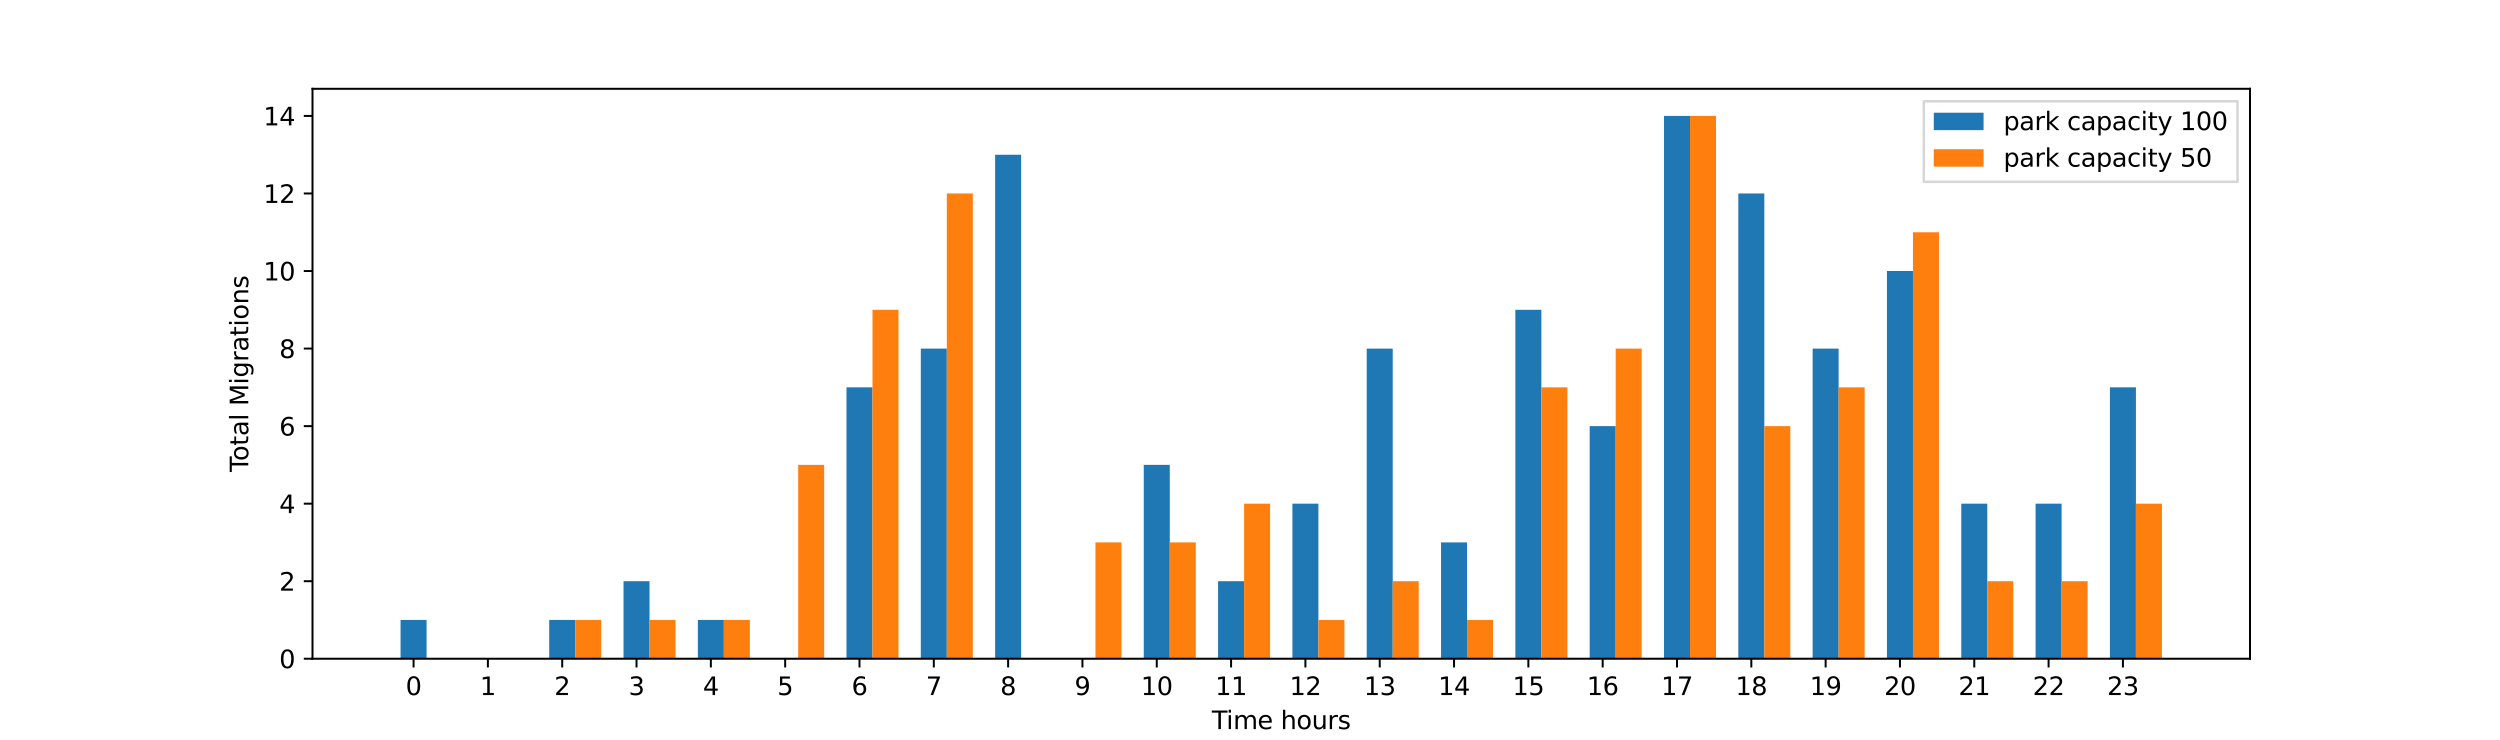 <?xml version="1.0" encoding="utf-8" standalone="no"?>
<!DOCTYPE svg PUBLIC "-//W3C//DTD SVG 1.1//EN"
  "http://www.w3.org/Graphics/SVG/1.1/DTD/svg11.dtd">
<svg xmlns:xlink="http://www.w3.org/1999/xlink" width="1004.4pt" height="297.36pt" viewBox="0 0 1004.4 297.36" xmlns="http://www.w3.org/2000/svg" version="1.1">
 <defs>
  <style type="text/css">*{stroke-linejoin: round; stroke-linecap: butt}</style>
 </defs>
 <g id="figure_1">
  <g id="patch_1">
   <path d="M 0 297.36 
L 1004.4 297.36 
L 1004.4 0 
L 0 0 
z
" style="fill: #ffffff"/>
  </g>
  <g id="axes_1">
   <g id="patch_2">
    <path d="M 125.55 264.65 
L 903.96 264.65 
L 903.96 35.683 
L 125.55 35.683 
z
" style="fill: #ffffff"/>
   </g>
   <g id="patch_3">
    <path d="M 160.932 264.65 
L 171.383 264.65 
L 171.383 249.074 
L 160.932 249.074 
z
" clip-path="url(#p7853bad842)" style="fill: #1f77b4"/>
   </g>
   <g id="patch_4">
    <path d="M 190.791 264.65 
L 201.241 264.65 
L 201.241 264.65 
L 190.791 264.65 
z
" clip-path="url(#p7853bad842)" style="fill: #1f77b4"/>
   </g>
   <g id="patch_5">
    <path d="M 220.649 264.65 
L 231.1 264.65 
L 231.1 249.074 
L 220.649 249.074 
z
" clip-path="url(#p7853bad842)" style="fill: #1f77b4"/>
   </g>
   <g id="patch_6">
    <path d="M 250.508 264.65 
L 260.958 264.65 
L 260.958 233.498 
L 250.508 233.498 
z
" clip-path="url(#p7853bad842)" style="fill: #1f77b4"/>
   </g>
   <g id="patch_7">
    <path d="M 280.366 264.65 
L 290.817 264.65 
L 290.817 249.074 
L 280.366 249.074 
z
" clip-path="url(#p7853bad842)" style="fill: #1f77b4"/>
   </g>
   <g id="patch_8">
    <path d="M 310.225 264.65 
L 320.675 264.65 
L 320.675 264.65 
L 310.225 264.65 
z
" clip-path="url(#p7853bad842)" style="fill: #1f77b4"/>
   </g>
   <g id="patch_9">
    <path d="M 340.083 264.65 
L 350.533 264.65 
L 350.533 155.618 
L 340.083 155.618 
z
" clip-path="url(#p7853bad842)" style="fill: #1f77b4"/>
   </g>
   <g id="patch_10">
    <path d="M 369.941 264.65 
L 380.392 264.65 
L 380.392 140.042 
L 369.941 140.042 
z
" clip-path="url(#p7853bad842)" style="fill: #1f77b4"/>
   </g>
   <g id="patch_11">
    <path d="M 399.8 264.65 
L 410.25 264.65 
L 410.25 62.162 
L 399.8 62.162 
z
" clip-path="url(#p7853bad842)" style="fill: #1f77b4"/>
   </g>
   <g id="patch_12">
    <path d="M 429.658 264.65 
L 440.109 264.65 
L 440.109 264.65 
L 429.658 264.65 
z
" clip-path="url(#p7853bad842)" style="fill: #1f77b4"/>
   </g>
   <g id="patch_13">
    <path d="M 459.517 264.65 
L 469.967 264.65 
L 469.967 186.77 
L 459.517 186.77 
z
" clip-path="url(#p7853bad842)" style="fill: #1f77b4"/>
   </g>
   <g id="patch_14">
    <path d="M 489.375 264.65 
L 499.826 264.65 
L 499.826 233.498 
L 489.375 233.498 
z
" clip-path="url(#p7853bad842)" style="fill: #1f77b4"/>
   </g>
   <g id="patch_15">
    <path d="M 519.234 264.65 
L 529.684 264.65 
L 529.684 202.346 
L 519.234 202.346 
z
" clip-path="url(#p7853bad842)" style="fill: #1f77b4"/>
   </g>
   <g id="patch_16">
    <path d="M 549.092 264.65 
L 559.543 264.65 
L 559.543 140.042 
L 549.092 140.042 
z
" clip-path="url(#p7853bad842)" style="fill: #1f77b4"/>
   </g>
   <g id="patch_17">
    <path d="M 578.951 264.65 
L 589.401 264.65 
L 589.401 217.922 
L 578.951 217.922 
z
" clip-path="url(#p7853bad842)" style="fill: #1f77b4"/>
   </g>
   <g id="patch_18">
    <path d="M 608.809 264.65 
L 619.26 264.65 
L 619.26 124.466 
L 608.809 124.466 
z
" clip-path="url(#p7853bad842)" style="fill: #1f77b4"/>
   </g>
   <g id="patch_19">
    <path d="M 638.668 264.65 
L 649.118 264.65 
L 649.118 171.194 
L 638.668 171.194 
z
" clip-path="url(#p7853bad842)" style="fill: #1f77b4"/>
   </g>
   <g id="patch_20">
    <path d="M 668.526 264.65 
L 678.977 264.65 
L 678.977 46.586 
L 668.526 46.586 
z
" clip-path="url(#p7853bad842)" style="fill: #1f77b4"/>
   </g>
   <g id="patch_21">
    <path d="M 698.385 264.65 
L 708.835 264.65 
L 708.835 77.738 
L 698.385 77.738 
z
" clip-path="url(#p7853bad842)" style="fill: #1f77b4"/>
   </g>
   <g id="patch_22">
    <path d="M 728.243 264.65 
L 738.693 264.65 
L 738.693 140.042 
L 728.243 140.042 
z
" clip-path="url(#p7853bad842)" style="fill: #1f77b4"/>
   </g>
   <g id="patch_23">
    <path d="M 758.101 264.65 
L 768.552 264.65 
L 768.552 108.89 
L 758.101 108.89 
z
" clip-path="url(#p7853bad842)" style="fill: #1f77b4"/>
   </g>
   <g id="patch_24">
    <path d="M 787.96 264.65 
L 798.41 264.65 
L 798.41 202.346 
L 787.96 202.346 
z
" clip-path="url(#p7853bad842)" style="fill: #1f77b4"/>
   </g>
   <g id="patch_25">
    <path d="M 817.818 264.65 
L 828.269 264.65 
L 828.269 202.346 
L 817.818 202.346 
z
" clip-path="url(#p7853bad842)" style="fill: #1f77b4"/>
   </g>
   <g id="patch_26">
    <path d="M 847.677 264.65 
L 858.127 264.65 
L 858.127 155.618 
L 847.677 155.618 
z
" clip-path="url(#p7853bad842)" style="fill: #1f77b4"/>
   </g>
   <g id="patch_27">
    <path d="M 171.383 264.65 
L 181.833 264.65 
L 181.833 264.65 
L 171.383 264.65 
z
" clip-path="url(#p7853bad842)" style="fill: #ff7f0e"/>
   </g>
   <g id="patch_28">
    <path d="M 201.241 264.65 
L 211.692 264.65 
L 211.692 264.65 
L 201.241 264.65 
z
" clip-path="url(#p7853bad842)" style="fill: #ff7f0e"/>
   </g>
   <g id="patch_29">
    <path d="M 231.1 264.65 
L 241.55 264.65 
L 241.55 249.074 
L 231.1 249.074 
z
" clip-path="url(#p7853bad842)" style="fill: #ff7f0e"/>
   </g>
   <g id="patch_30">
    <path d="M 260.958 264.65 
L 271.409 264.65 
L 271.409 249.074 
L 260.958 249.074 
z
" clip-path="url(#p7853bad842)" style="fill: #ff7f0e"/>
   </g>
   <g id="patch_31">
    <path d="M 290.817 264.65 
L 301.267 264.65 
L 301.267 249.074 
L 290.817 249.074 
z
" clip-path="url(#p7853bad842)" style="fill: #ff7f0e"/>
   </g>
   <g id="patch_32">
    <path d="M 320.675 264.65 
L 331.125 264.65 
L 331.125 186.77 
L 320.675 186.77 
z
" clip-path="url(#p7853bad842)" style="fill: #ff7f0e"/>
   </g>
   <g id="patch_33">
    <path d="M 350.533 264.65 
L 360.984 264.65 
L 360.984 124.466 
L 350.533 124.466 
z
" clip-path="url(#p7853bad842)" style="fill: #ff7f0e"/>
   </g>
   <g id="patch_34">
    <path d="M 380.392 264.65 
L 390.842 264.65 
L 390.842 77.738 
L 380.392 77.738 
z
" clip-path="url(#p7853bad842)" style="fill: #ff7f0e"/>
   </g>
   <g id="patch_35">
    <path d="M 410.25 264.65 
L 420.701 264.65 
L 420.701 264.65 
L 410.25 264.65 
z
" clip-path="url(#p7853bad842)" style="fill: #ff7f0e"/>
   </g>
   <g id="patch_36">
    <path d="M 440.109 264.65 
L 450.559 264.65 
L 450.559 217.922 
L 440.109 217.922 
z
" clip-path="url(#p7853bad842)" style="fill: #ff7f0e"/>
   </g>
   <g id="patch_37">
    <path d="M 469.967 264.65 
L 480.418 264.65 
L 480.418 217.922 
L 469.967 217.922 
z
" clip-path="url(#p7853bad842)" style="fill: #ff7f0e"/>
   </g>
   <g id="patch_38">
    <path d="M 499.826 264.65 
L 510.276 264.65 
L 510.276 202.346 
L 499.826 202.346 
z
" clip-path="url(#p7853bad842)" style="fill: #ff7f0e"/>
   </g>
   <g id="patch_39">
    <path d="M 529.684 264.65 
L 540.135 264.65 
L 540.135 249.074 
L 529.684 249.074 
z
" clip-path="url(#p7853bad842)" style="fill: #ff7f0e"/>
   </g>
   <g id="patch_40">
    <path d="M 559.543 264.65 
L 569.993 264.65 
L 569.993 233.498 
L 559.543 233.498 
z
" clip-path="url(#p7853bad842)" style="fill: #ff7f0e"/>
   </g>
   <g id="patch_41">
    <path d="M 589.401 264.65 
L 599.852 264.65 
L 599.852 249.074 
L 589.401 249.074 
z
" clip-path="url(#p7853bad842)" style="fill: #ff7f0e"/>
   </g>
   <g id="patch_42">
    <path d="M 619.26 264.65 
L 629.71 264.65 
L 629.71 155.618 
L 619.26 155.618 
z
" clip-path="url(#p7853bad842)" style="fill: #ff7f0e"/>
   </g>
   <g id="patch_43">
    <path d="M 649.118 264.65 
L 659.569 264.65 
L 659.569 140.042 
L 649.118 140.042 
z
" clip-path="url(#p7853bad842)" style="fill: #ff7f0e"/>
   </g>
   <g id="patch_44">
    <path d="M 678.977 264.65 
L 689.427 264.65 
L 689.427 46.586 
L 678.977 46.586 
z
" clip-path="url(#p7853bad842)" style="fill: #ff7f0e"/>
   </g>
   <g id="patch_45">
    <path d="M 708.835 264.65 
L 719.285 264.65 
L 719.285 171.194 
L 708.835 171.194 
z
" clip-path="url(#p7853bad842)" style="fill: #ff7f0e"/>
   </g>
   <g id="patch_46">
    <path d="M 738.693 264.65 
L 749.144 264.65 
L 749.144 155.618 
L 738.693 155.618 
z
" clip-path="url(#p7853bad842)" style="fill: #ff7f0e"/>
   </g>
   <g id="patch_47">
    <path d="M 768.552 264.65 
L 779.002 264.65 
L 779.002 93.314 
L 768.552 93.314 
z
" clip-path="url(#p7853bad842)" style="fill: #ff7f0e"/>
   </g>
   <g id="patch_48">
    <path d="M 798.41 264.65 
L 808.861 264.65 
L 808.861 233.498 
L 798.41 233.498 
z
" clip-path="url(#p7853bad842)" style="fill: #ff7f0e"/>
   </g>
   <g id="patch_49">
    <path d="M 828.269 264.65 
L 838.719 264.65 
L 838.719 233.498 
L 828.269 233.498 
z
" clip-path="url(#p7853bad842)" style="fill: #ff7f0e"/>
   </g>
   <g id="patch_50">
    <path d="M 858.127 264.65 
L 868.578 264.65 
L 868.578 202.346 
L 858.127 202.346 
z
" clip-path="url(#p7853bad842)" style="fill: #ff7f0e"/>
   </g>
   <g id="matplotlib.axis_1">
    <g id="xtick_1">
     <g id="line2d_1">
      <defs>
       <path id="meccc94c2e8" d="M 0 0 
L 0 3.5 
" style="stroke: #000000; stroke-width: 0.8"/>
      </defs>
      <g>
       <use xlink:href="#meccc94c2e8" x="166.158" y="264.65" style="stroke: #000000; stroke-width: 0.8"/>
      </g>
     </g>
     <g id="text_1">
      <!-- 0 -->
      <g transform="translate(162.976 279.249)scale(0.1 -0.1)">
       <defs>
        <path id="DejaVuSans-30" d="M 2034 4250 
Q 1547 4250 1301 3770 
Q 1056 3291 1056 2328 
Q 1056 1369 1301 889 
Q 1547 409 2034 409 
Q 2525 409 2770 889 
Q 3016 1369 3016 2328 
Q 3016 3291 2770 3770 
Q 2525 4250 2034 4250 
z
M 2034 4750 
Q 2819 4750 3233 4129 
Q 3647 3509 3647 2328 
Q 3647 1150 3233 529 
Q 2819 -91 2034 -91 
Q 1250 -91 836 529 
Q 422 1150 422 2328 
Q 422 3509 836 4129 
Q 1250 4750 2034 4750 
z
" transform="scale(0.016)"/>
       </defs>
       <use xlink:href="#DejaVuSans-30"/>
      </g>
     </g>
    </g>
    <g id="xtick_2">
     <g id="line2d_2">
      <g>
       <use xlink:href="#meccc94c2e8" x="196.016" y="264.65" style="stroke: #000000; stroke-width: 0.8"/>
      </g>
     </g>
     <g id="text_2">
      <!-- 1 -->
      <g transform="translate(192.835 279.249)scale(0.1 -0.1)">
       <defs>
        <path id="DejaVuSans-31" d="M 794 531 
L 1825 531 
L 1825 4091 
L 703 3866 
L 703 4441 
L 1819 4666 
L 2450 4666 
L 2450 531 
L 3481 531 
L 3481 0 
L 794 0 
L 794 531 
z
" transform="scale(0.016)"/>
       </defs>
       <use xlink:href="#DejaVuSans-31"/>
      </g>
     </g>
    </g>
    <g id="xtick_3">
     <g id="line2d_3">
      <g>
       <use xlink:href="#meccc94c2e8" x="225.874" y="264.65" style="stroke: #000000; stroke-width: 0.8"/>
      </g>
     </g>
     <g id="text_3">
      <!-- 2 -->
      <g transform="translate(222.693 279.249)scale(0.1 -0.1)">
       <defs>
        <path id="DejaVuSans-32" d="M 1228 531 
L 3431 531 
L 3431 0 
L 469 0 
L 469 531 
Q 828 903 1448 1529 
Q 2069 2156 2228 2338 
Q 2531 2678 2651 2914 
Q 2772 3150 2772 3378 
Q 2772 3750 2511 3984 
Q 2250 4219 1831 4219 
Q 1534 4219 1204 4116 
Q 875 4013 500 3803 
L 500 4441 
Q 881 4594 1212 4672 
Q 1544 4750 1819 4750 
Q 2544 4750 2975 4387 
Q 3406 4025 3406 3419 
Q 3406 3131 3298 2873 
Q 3191 2616 2906 2266 
Q 2828 2175 2409 1742 
Q 1991 1309 1228 531 
z
" transform="scale(0.016)"/>
       </defs>
       <use xlink:href="#DejaVuSans-32"/>
      </g>
     </g>
    </g>
    <g id="xtick_4">
     <g id="line2d_4">
      <g>
       <use xlink:href="#meccc94c2e8" x="255.733" y="264.65" style="stroke: #000000; stroke-width: 0.8"/>
      </g>
     </g>
     <g id="text_4">
      <!-- 3 -->
      <g transform="translate(252.552 279.249)scale(0.1 -0.1)">
       <defs>
        <path id="DejaVuSans-33" d="M 2597 2516 
Q 3050 2419 3304 2112 
Q 3559 1806 3559 1356 
Q 3559 666 3084 287 
Q 2609 -91 1734 -91 
Q 1441 -91 1130 -33 
Q 819 25 488 141 
L 488 750 
Q 750 597 1062 519 
Q 1375 441 1716 441 
Q 2309 441 2620 675 
Q 2931 909 2931 1356 
Q 2931 1769 2642 2001 
Q 2353 2234 1838 2234 
L 1294 2234 
L 1294 2753 
L 1863 2753 
Q 2328 2753 2575 2939 
Q 2822 3125 2822 3475 
Q 2822 3834 2567 4026 
Q 2313 4219 1838 4219 
Q 1578 4219 1281 4162 
Q 984 4106 628 3988 
L 628 4550 
Q 988 4650 1302 4700 
Q 1616 4750 1894 4750 
Q 2613 4750 3031 4423 
Q 3450 4097 3450 3541 
Q 3450 3153 3228 2886 
Q 3006 2619 2597 2516 
z
" transform="scale(0.016)"/>
       </defs>
       <use xlink:href="#DejaVuSans-33"/>
      </g>
     </g>
    </g>
    <g id="xtick_5">
     <g id="line2d_5">
      <g>
       <use xlink:href="#meccc94c2e8" x="285.591" y="264.65" style="stroke: #000000; stroke-width: 0.8"/>
      </g>
     </g>
     <g id="text_5">
      <!-- 4 -->
      <g transform="translate(282.41 279.249)scale(0.1 -0.1)">
       <defs>
        <path id="DejaVuSans-34" d="M 2419 4116 
L 825 1625 
L 2419 1625 
L 2419 4116 
z
M 2253 4666 
L 3047 4666 
L 3047 1625 
L 3713 1625 
L 3713 1100 
L 3047 1100 
L 3047 0 
L 2419 0 
L 2419 1100 
L 313 1100 
L 313 1709 
L 2253 4666 
z
" transform="scale(0.016)"/>
       </defs>
       <use xlink:href="#DejaVuSans-34"/>
      </g>
     </g>
    </g>
    <g id="xtick_6">
     <g id="line2d_6">
      <g>
       <use xlink:href="#meccc94c2e8" x="315.45" y="264.65" style="stroke: #000000; stroke-width: 0.8"/>
      </g>
     </g>
     <g id="text_6">
      <!-- 5 -->
      <g transform="translate(312.269 279.249)scale(0.1 -0.1)">
       <defs>
        <path id="DejaVuSans-35" d="M 691 4666 
L 3169 4666 
L 3169 4134 
L 1269 4134 
L 1269 2991 
Q 1406 3038 1543 3061 
Q 1681 3084 1819 3084 
Q 2600 3084 3056 2656 
Q 3513 2228 3513 1497 
Q 3513 744 3044 326 
Q 2575 -91 1722 -91 
Q 1428 -91 1123 -41 
Q 819 9 494 109 
L 494 744 
Q 775 591 1075 516 
Q 1375 441 1709 441 
Q 2250 441 2565 725 
Q 2881 1009 2881 1497 
Q 2881 1984 2565 2268 
Q 2250 2553 1709 2553 
Q 1456 2553 1204 2497 
Q 953 2441 691 2322 
L 691 4666 
z
" transform="scale(0.016)"/>
       </defs>
       <use xlink:href="#DejaVuSans-35"/>
      </g>
     </g>
    </g>
    <g id="xtick_7">
     <g id="line2d_7">
      <g>
       <use xlink:href="#meccc94c2e8" x="345.308" y="264.65" style="stroke: #000000; stroke-width: 0.8"/>
      </g>
     </g>
     <g id="text_7">
      <!-- 6 -->
      <g transform="translate(342.127 279.249)scale(0.1 -0.1)">
       <defs>
        <path id="DejaVuSans-36" d="M 2113 2584 
Q 1688 2584 1439 2293 
Q 1191 2003 1191 1497 
Q 1191 994 1439 701 
Q 1688 409 2113 409 
Q 2538 409 2786 701 
Q 3034 994 3034 1497 
Q 3034 2003 2786 2293 
Q 2538 2584 2113 2584 
z
M 3366 4563 
L 3366 3988 
Q 3128 4100 2886 4159 
Q 2644 4219 2406 4219 
Q 1781 4219 1451 3797 
Q 1122 3375 1075 2522 
Q 1259 2794 1537 2939 
Q 1816 3084 2150 3084 
Q 2853 3084 3261 2657 
Q 3669 2231 3669 1497 
Q 3669 778 3244 343 
Q 2819 -91 2113 -91 
Q 1303 -91 875 529 
Q 447 1150 447 2328 
Q 447 3434 972 4092 
Q 1497 4750 2381 4750 
Q 2619 4750 2861 4703 
Q 3103 4656 3366 4563 
z
" transform="scale(0.016)"/>
       </defs>
       <use xlink:href="#DejaVuSans-36"/>
      </g>
     </g>
    </g>
    <g id="xtick_8">
     <g id="line2d_8">
      <g>
       <use xlink:href="#meccc94c2e8" x="375.167" y="264.65" style="stroke: #000000; stroke-width: 0.8"/>
      </g>
     </g>
     <g id="text_8">
      <!-- 7 -->
      <g transform="translate(371.985 279.249)scale(0.1 -0.1)">
       <defs>
        <path id="DejaVuSans-37" d="M 525 4666 
L 3525 4666 
L 3525 4397 
L 1831 0 
L 1172 0 
L 2766 4134 
L 525 4134 
L 525 4666 
z
" transform="scale(0.016)"/>
       </defs>
       <use xlink:href="#DejaVuSans-37"/>
      </g>
     </g>
    </g>
    <g id="xtick_9">
     <g id="line2d_9">
      <g>
       <use xlink:href="#meccc94c2e8" x="405.025" y="264.65" style="stroke: #000000; stroke-width: 0.8"/>
      </g>
     </g>
     <g id="text_9">
      <!-- 8 -->
      <g transform="translate(401.844 279.249)scale(0.1 -0.1)">
       <defs>
        <path id="DejaVuSans-38" d="M 2034 2216 
Q 1584 2216 1326 1975 
Q 1069 1734 1069 1313 
Q 1069 891 1326 650 
Q 1584 409 2034 409 
Q 2484 409 2743 651 
Q 3003 894 3003 1313 
Q 3003 1734 2745 1975 
Q 2488 2216 2034 2216 
z
M 1403 2484 
Q 997 2584 770 2862 
Q 544 3141 544 3541 
Q 544 4100 942 4425 
Q 1341 4750 2034 4750 
Q 2731 4750 3128 4425 
Q 3525 4100 3525 3541 
Q 3525 3141 3298 2862 
Q 3072 2584 2669 2484 
Q 3125 2378 3379 2068 
Q 3634 1759 3634 1313 
Q 3634 634 3220 271 
Q 2806 -91 2034 -91 
Q 1263 -91 848 271 
Q 434 634 434 1313 
Q 434 1759 690 2068 
Q 947 2378 1403 2484 
z
M 1172 3481 
Q 1172 3119 1398 2916 
Q 1625 2713 2034 2713 
Q 2441 2713 2670 2916 
Q 2900 3119 2900 3481 
Q 2900 3844 2670 4047 
Q 2441 4250 2034 4250 
Q 1625 4250 1398 4047 
Q 1172 3844 1172 3481 
z
" transform="scale(0.016)"/>
       </defs>
       <use xlink:href="#DejaVuSans-38"/>
      </g>
     </g>
    </g>
    <g id="xtick_10">
     <g id="line2d_10">
      <g>
       <use xlink:href="#meccc94c2e8" x="434.884" y="264.65" style="stroke: #000000; stroke-width: 0.8"/>
      </g>
     </g>
     <g id="text_10">
      <!-- 9 -->
      <g transform="translate(431.702 279.249)scale(0.1 -0.1)">
       <defs>
        <path id="DejaVuSans-39" d="M 703 97 
L 703 672 
Q 941 559 1184 500 
Q 1428 441 1663 441 
Q 2288 441 2617 861 
Q 2947 1281 2994 2138 
Q 2813 1869 2534 1725 
Q 2256 1581 1919 1581 
Q 1219 1581 811 2004 
Q 403 2428 403 3163 
Q 403 3881 828 4315 
Q 1253 4750 1959 4750 
Q 2769 4750 3195 4129 
Q 3622 3509 3622 2328 
Q 3622 1225 3098 567 
Q 2575 -91 1691 -91 
Q 1453 -91 1209 -44 
Q 966 3 703 97 
z
M 1959 2075 
Q 2384 2075 2632 2365 
Q 2881 2656 2881 3163 
Q 2881 3666 2632 3958 
Q 2384 4250 1959 4250 
Q 1534 4250 1286 3958 
Q 1038 3666 1038 3163 
Q 1038 2656 1286 2365 
Q 1534 2075 1959 2075 
z
" transform="scale(0.016)"/>
       </defs>
       <use xlink:href="#DejaVuSans-39"/>
      </g>
     </g>
    </g>
    <g id="xtick_11">
     <g id="line2d_11">
      <g>
       <use xlink:href="#meccc94c2e8" x="464.742" y="264.65" style="stroke: #000000; stroke-width: 0.8"/>
      </g>
     </g>
     <g id="text_11">
      <!-- 10 -->
      <g transform="translate(458.38 279.249)scale(0.1 -0.1)">
       <use xlink:href="#DejaVuSans-31"/>
       <use xlink:href="#DejaVuSans-30" x="63.623"/>
      </g>
     </g>
    </g>
    <g id="xtick_12">
     <g id="line2d_12">
      <g>
       <use xlink:href="#meccc94c2e8" x="494.601" y="264.65" style="stroke: #000000; stroke-width: 0.8"/>
      </g>
     </g>
     <g id="text_12">
      <!-- 11 -->
      <g transform="translate(488.238 279.249)scale(0.1 -0.1)">
       <use xlink:href="#DejaVuSans-31"/>
       <use xlink:href="#DejaVuSans-31" x="63.623"/>
      </g>
     </g>
    </g>
    <g id="xtick_13">
     <g id="line2d_13">
      <g>
       <use xlink:href="#meccc94c2e8" x="524.459" y="264.65" style="stroke: #000000; stroke-width: 0.8"/>
      </g>
     </g>
     <g id="text_13">
      <!-- 12 -->
      <g transform="translate(518.096 279.249)scale(0.1 -0.1)">
       <use xlink:href="#DejaVuSans-31"/>
       <use xlink:href="#DejaVuSans-32" x="63.623"/>
      </g>
     </g>
    </g>
    <g id="xtick_14">
     <g id="line2d_14">
      <g>
       <use xlink:href="#meccc94c2e8" x="554.317" y="264.65" style="stroke: #000000; stroke-width: 0.8"/>
      </g>
     </g>
     <g id="text_14">
      <!-- 13 -->
      <g transform="translate(547.955 279.249)scale(0.1 -0.1)">
       <use xlink:href="#DejaVuSans-31"/>
       <use xlink:href="#DejaVuSans-33" x="63.623"/>
      </g>
     </g>
    </g>
    <g id="xtick_15">
     <g id="line2d_15">
      <g>
       <use xlink:href="#meccc94c2e8" x="584.176" y="264.65" style="stroke: #000000; stroke-width: 0.8"/>
      </g>
     </g>
     <g id="text_15">
      <!-- 14 -->
      <g transform="translate(577.813 279.249)scale(0.1 -0.1)">
       <use xlink:href="#DejaVuSans-31"/>
       <use xlink:href="#DejaVuSans-34" x="63.623"/>
      </g>
     </g>
    </g>
    <g id="xtick_16">
     <g id="line2d_16">
      <g>
       <use xlink:href="#meccc94c2e8" x="614.034" y="264.65" style="stroke: #000000; stroke-width: 0.8"/>
      </g>
     </g>
     <g id="text_16">
      <!-- 15 -->
      <g transform="translate(607.672 279.249)scale(0.1 -0.1)">
       <use xlink:href="#DejaVuSans-31"/>
       <use xlink:href="#DejaVuSans-35" x="63.623"/>
      </g>
     </g>
    </g>
    <g id="xtick_17">
     <g id="line2d_17">
      <g>
       <use xlink:href="#meccc94c2e8" x="643.893" y="264.65" style="stroke: #000000; stroke-width: 0.8"/>
      </g>
     </g>
     <g id="text_17">
      <!-- 16 -->
      <g transform="translate(637.53 279.249)scale(0.1 -0.1)">
       <use xlink:href="#DejaVuSans-31"/>
       <use xlink:href="#DejaVuSans-36" x="63.623"/>
      </g>
     </g>
    </g>
    <g id="xtick_18">
     <g id="line2d_18">
      <g>
       <use xlink:href="#meccc94c2e8" x="673.751" y="264.65" style="stroke: #000000; stroke-width: 0.8"/>
      </g>
     </g>
     <g id="text_18">
      <!-- 17 -->
      <g transform="translate(667.389 279.249)scale(0.1 -0.1)">
       <use xlink:href="#DejaVuSans-31"/>
       <use xlink:href="#DejaVuSans-37" x="63.623"/>
      </g>
     </g>
    </g>
    <g id="xtick_19">
     <g id="line2d_19">
      <g>
       <use xlink:href="#meccc94c2e8" x="703.61" y="264.65" style="stroke: #000000; stroke-width: 0.8"/>
      </g>
     </g>
     <g id="text_19">
      <!-- 18 -->
      <g transform="translate(697.247 279.249)scale(0.1 -0.1)">
       <use xlink:href="#DejaVuSans-31"/>
       <use xlink:href="#DejaVuSans-38" x="63.623"/>
      </g>
     </g>
    </g>
    <g id="xtick_20">
     <g id="line2d_20">
      <g>
       <use xlink:href="#meccc94c2e8" x="733.468" y="264.65" style="stroke: #000000; stroke-width: 0.8"/>
      </g>
     </g>
     <g id="text_20">
      <!-- 19 -->
      <g transform="translate(727.106 279.249)scale(0.1 -0.1)">
       <use xlink:href="#DejaVuSans-31"/>
       <use xlink:href="#DejaVuSans-39" x="63.623"/>
      </g>
     </g>
    </g>
    <g id="xtick_21">
     <g id="line2d_21">
      <g>
       <use xlink:href="#meccc94c2e8" x="763.327" y="264.65" style="stroke: #000000; stroke-width: 0.8"/>
      </g>
     </g>
     <g id="text_21">
      <!-- 20 -->
      <g transform="translate(756.964 279.249)scale(0.1 -0.1)">
       <use xlink:href="#DejaVuSans-32"/>
       <use xlink:href="#DejaVuSans-30" x="63.623"/>
      </g>
     </g>
    </g>
    <g id="xtick_22">
     <g id="line2d_22">
      <g>
       <use xlink:href="#meccc94c2e8" x="793.185" y="264.65" style="stroke: #000000; stroke-width: 0.8"/>
      </g>
     </g>
     <g id="text_22">
      <!-- 21 -->
      <g transform="translate(786.823 279.249)scale(0.1 -0.1)">
       <use xlink:href="#DejaVuSans-32"/>
       <use xlink:href="#DejaVuSans-31" x="63.623"/>
      </g>
     </g>
    </g>
    <g id="xtick_23">
     <g id="line2d_23">
      <g>
       <use xlink:href="#meccc94c2e8" x="823.044" y="264.65" style="stroke: #000000; stroke-width: 0.8"/>
      </g>
     </g>
     <g id="text_23">
      <!-- 22 -->
      <g transform="translate(816.681 279.249)scale(0.1 -0.1)">
       <use xlink:href="#DejaVuSans-32"/>
       <use xlink:href="#DejaVuSans-32" x="63.623"/>
      </g>
     </g>
    </g>
    <g id="xtick_24">
     <g id="line2d_24">
      <g>
       <use xlink:href="#meccc94c2e8" x="852.902" y="264.65" style="stroke: #000000; stroke-width: 0.8"/>
      </g>
     </g>
     <g id="text_24">
      <!-- 23 -->
      <g transform="translate(846.54 279.249)scale(0.1 -0.1)">
       <use xlink:href="#DejaVuSans-32"/>
       <use xlink:href="#DejaVuSans-33" x="63.623"/>
      </g>
     </g>
    </g>
    <g id="text_25">
     <!-- Time hours -->
     <g transform="translate(486.875 292.927)scale(0.1 -0.1)">
      <defs>
       <path id="DejaVuSans-54" d="M -19 4666 
L 3928 4666 
L 3928 4134 
L 2272 4134 
L 2272 0 
L 1638 0 
L 1638 4134 
L -19 4134 
L -19 4666 
z
" transform="scale(0.016)"/>
       <path id="DejaVuSans-69" d="M 603 3500 
L 1178 3500 
L 1178 0 
L 603 0 
L 603 3500 
z
M 603 4863 
L 1178 4863 
L 1178 4134 
L 603 4134 
L 603 4863 
z
" transform="scale(0.016)"/>
       <path id="DejaVuSans-6d" d="M 3328 2828 
Q 3544 3216 3844 3400 
Q 4144 3584 4550 3584 
Q 5097 3584 5394 3201 
Q 5691 2819 5691 2113 
L 5691 0 
L 5113 0 
L 5113 2094 
Q 5113 2597 4934 2840 
Q 4756 3084 4391 3084 
Q 3944 3084 3684 2787 
Q 3425 2491 3425 1978 
L 3425 0 
L 2847 0 
L 2847 2094 
Q 2847 2600 2669 2842 
Q 2491 3084 2119 3084 
Q 1678 3084 1418 2786 
Q 1159 2488 1159 1978 
L 1159 0 
L 581 0 
L 581 3500 
L 1159 3500 
L 1159 2956 
Q 1356 3278 1631 3431 
Q 1906 3584 2284 3584 
Q 2666 3584 2933 3390 
Q 3200 3197 3328 2828 
z
" transform="scale(0.016)"/>
       <path id="DejaVuSans-65" d="M 3597 1894 
L 3597 1613 
L 953 1613 
Q 991 1019 1311 708 
Q 1631 397 2203 397 
Q 2534 397 2845 478 
Q 3156 559 3463 722 
L 3463 178 
Q 3153 47 2828 -22 
Q 2503 -91 2169 -91 
Q 1331 -91 842 396 
Q 353 884 353 1716 
Q 353 2575 817 3079 
Q 1281 3584 2069 3584 
Q 2775 3584 3186 3129 
Q 3597 2675 3597 1894 
z
M 3022 2063 
Q 3016 2534 2758 2815 
Q 2500 3097 2075 3097 
Q 1594 3097 1305 2825 
Q 1016 2553 972 2059 
L 3022 2063 
z
" transform="scale(0.016)"/>
       <path id="DejaVuSans-20" transform="scale(0.016)"/>
       <path id="DejaVuSans-68" d="M 3513 2113 
L 3513 0 
L 2938 0 
L 2938 2094 
Q 2938 2591 2744 2837 
Q 2550 3084 2163 3084 
Q 1697 3084 1428 2787 
Q 1159 2491 1159 1978 
L 1159 0 
L 581 0 
L 581 4863 
L 1159 4863 
L 1159 2956 
Q 1366 3272 1645 3428 
Q 1925 3584 2291 3584 
Q 2894 3584 3203 3211 
Q 3513 2838 3513 2113 
z
" transform="scale(0.016)"/>
       <path id="DejaVuSans-6f" d="M 1959 3097 
Q 1497 3097 1228 2736 
Q 959 2375 959 1747 
Q 959 1119 1226 758 
Q 1494 397 1959 397 
Q 2419 397 2687 759 
Q 2956 1122 2956 1747 
Q 2956 2369 2687 2733 
Q 2419 3097 1959 3097 
z
M 1959 3584 
Q 2709 3584 3137 3096 
Q 3566 2609 3566 1747 
Q 3566 888 3137 398 
Q 2709 -91 1959 -91 
Q 1206 -91 779 398 
Q 353 888 353 1747 
Q 353 2609 779 3096 
Q 1206 3584 1959 3584 
z
" transform="scale(0.016)"/>
       <path id="DejaVuSans-75" d="M 544 1381 
L 544 3500 
L 1119 3500 
L 1119 1403 
Q 1119 906 1312 657 
Q 1506 409 1894 409 
Q 2359 409 2629 706 
Q 2900 1003 2900 1516 
L 2900 3500 
L 3475 3500 
L 3475 0 
L 2900 0 
L 2900 538 
Q 2691 219 2414 64 
Q 2138 -91 1772 -91 
Q 1169 -91 856 284 
Q 544 659 544 1381 
z
M 1991 3584 
L 1991 3584 
z
" transform="scale(0.016)"/>
       <path id="DejaVuSans-72" d="M 2631 2963 
Q 2534 3019 2420 3045 
Q 2306 3072 2169 3072 
Q 1681 3072 1420 2755 
Q 1159 2438 1159 1844 
L 1159 0 
L 581 0 
L 581 3500 
L 1159 3500 
L 1159 2956 
Q 1341 3275 1631 3429 
Q 1922 3584 2338 3584 
Q 2397 3584 2469 3576 
Q 2541 3569 2628 3553 
L 2631 2963 
z
" transform="scale(0.016)"/>
       <path id="DejaVuSans-73" d="M 2834 3397 
L 2834 2853 
Q 2591 2978 2328 3040 
Q 2066 3103 1784 3103 
Q 1356 3103 1142 2972 
Q 928 2841 928 2578 
Q 928 2378 1081 2264 
Q 1234 2150 1697 2047 
L 1894 2003 
Q 2506 1872 2764 1633 
Q 3022 1394 3022 966 
Q 3022 478 2636 193 
Q 2250 -91 1575 -91 
Q 1294 -91 989 -36 
Q 684 19 347 128 
L 347 722 
Q 666 556 975 473 
Q 1284 391 1588 391 
Q 1994 391 2212 530 
Q 2431 669 2431 922 
Q 2431 1156 2273 1281 
Q 2116 1406 1581 1522 
L 1381 1569 
Q 847 1681 609 1914 
Q 372 2147 372 2553 
Q 372 3047 722 3315 
Q 1072 3584 1716 3584 
Q 2034 3584 2315 3537 
Q 2597 3491 2834 3397 
z
" transform="scale(0.016)"/>
      </defs>
      <use xlink:href="#DejaVuSans-54"/>
      <use xlink:href="#DejaVuSans-69" x="57.959"/>
      <use xlink:href="#DejaVuSans-6d" x="85.742"/>
      <use xlink:href="#DejaVuSans-65" x="183.154"/>
      <use xlink:href="#DejaVuSans-20" x="244.678"/>
      <use xlink:href="#DejaVuSans-68" x="276.465"/>
      <use xlink:href="#DejaVuSans-6f" x="339.844"/>
      <use xlink:href="#DejaVuSans-75" x="401.025"/>
      <use xlink:href="#DejaVuSans-72" x="464.404"/>
      <use xlink:href="#DejaVuSans-73" x="505.518"/>
     </g>
    </g>
   </g>
   <g id="matplotlib.axis_2">
    <g id="ytick_1">
     <g id="line2d_25">
      <defs>
       <path id="m813baa19a9" d="M 0 0 
L -3.5 0 
" style="stroke: #000000; stroke-width: 0.8"/>
      </defs>
      <g>
       <use xlink:href="#m813baa19a9" x="125.55" y="264.65" style="stroke: #000000; stroke-width: 0.8"/>
      </g>
     </g>
     <g id="text_26">
      <!-- 0 -->
      <g transform="translate(112.188 268.45)scale(0.1 -0.1)">
       <use xlink:href="#DejaVuSans-30"/>
      </g>
     </g>
    </g>
    <g id="ytick_2">
     <g id="line2d_26">
      <g>
       <use xlink:href="#m813baa19a9" x="125.55" y="233.498" style="stroke: #000000; stroke-width: 0.8"/>
      </g>
     </g>
     <g id="text_27">
      <!-- 2 -->
      <g transform="translate(112.188 237.298)scale(0.1 -0.1)">
       <use xlink:href="#DejaVuSans-32"/>
      </g>
     </g>
    </g>
    <g id="ytick_3">
     <g id="line2d_27">
      <g>
       <use xlink:href="#m813baa19a9" x="125.55" y="202.346" style="stroke: #000000; stroke-width: 0.8"/>
      </g>
     </g>
     <g id="text_28">
      <!-- 4 -->
      <g transform="translate(112.188 206.146)scale(0.1 -0.1)">
       <use xlink:href="#DejaVuSans-34"/>
      </g>
     </g>
    </g>
    <g id="ytick_4">
     <g id="line2d_28">
      <g>
       <use xlink:href="#m813baa19a9" x="125.55" y="171.194" style="stroke: #000000; stroke-width: 0.8"/>
      </g>
     </g>
     <g id="text_29">
      <!-- 6 -->
      <g transform="translate(112.188 174.994)scale(0.1 -0.1)">
       <use xlink:href="#DejaVuSans-36"/>
      </g>
     </g>
    </g>
    <g id="ytick_5">
     <g id="line2d_29">
      <g>
       <use xlink:href="#m813baa19a9" x="125.55" y="140.042" style="stroke: #000000; stroke-width: 0.8"/>
      </g>
     </g>
     <g id="text_30">
      <!-- 8 -->
      <g transform="translate(112.188 143.842)scale(0.1 -0.1)">
       <use xlink:href="#DejaVuSans-38"/>
      </g>
     </g>
    </g>
    <g id="ytick_6">
     <g id="line2d_30">
      <g>
       <use xlink:href="#m813baa19a9" x="125.55" y="108.89" style="stroke: #000000; stroke-width: 0.8"/>
      </g>
     </g>
     <g id="text_31">
      <!-- 10 -->
      <g transform="translate(105.825 112.69)scale(0.1 -0.1)">
       <use xlink:href="#DejaVuSans-31"/>
       <use xlink:href="#DejaVuSans-30" x="63.623"/>
      </g>
     </g>
    </g>
    <g id="ytick_7">
     <g id="line2d_31">
      <g>
       <use xlink:href="#m813baa19a9" x="125.55" y="77.738" style="stroke: #000000; stroke-width: 0.8"/>
      </g>
     </g>
     <g id="text_32">
      <!-- 12 -->
      <g transform="translate(105.825 81.538)scale(0.1 -0.1)">
       <use xlink:href="#DejaVuSans-31"/>
       <use xlink:href="#DejaVuSans-32" x="63.623"/>
      </g>
     </g>
    </g>
    <g id="ytick_8">
     <g id="line2d_32">
      <g>
       <use xlink:href="#m813baa19a9" x="125.55" y="46.586" style="stroke: #000000; stroke-width: 0.8"/>
      </g>
     </g>
     <g id="text_33">
      <!-- 14 -->
      <g transform="translate(105.825 50.386)scale(0.1 -0.1)">
       <use xlink:href="#DejaVuSans-31"/>
       <use xlink:href="#DejaVuSans-34" x="63.623"/>
      </g>
     </g>
    </g>
    <g id="text_34">
     <!-- Total Migrations -->
     <g transform="translate(99.745 189.611)rotate(-90)scale(0.1 -0.1)">
      <defs>
       <path id="DejaVuSans-74" d="M 1172 4494 
L 1172 3500 
L 2356 3500 
L 2356 3053 
L 1172 3053 
L 1172 1153 
Q 1172 725 1289 603 
Q 1406 481 1766 481 
L 2356 481 
L 2356 0 
L 1766 0 
Q 1100 0 847 248 
Q 594 497 594 1153 
L 594 3053 
L 172 3053 
L 172 3500 
L 594 3500 
L 594 4494 
L 1172 4494 
z
" transform="scale(0.016)"/>
       <path id="DejaVuSans-61" d="M 2194 1759 
Q 1497 1759 1228 1600 
Q 959 1441 959 1056 
Q 959 750 1161 570 
Q 1363 391 1709 391 
Q 2188 391 2477 730 
Q 2766 1069 2766 1631 
L 2766 1759 
L 2194 1759 
z
M 3341 1997 
L 3341 0 
L 2766 0 
L 2766 531 
Q 2569 213 2275 61 
Q 1981 -91 1556 -91 
Q 1019 -91 701 211 
Q 384 513 384 1019 
Q 384 1609 779 1909 
Q 1175 2209 1959 2209 
L 2766 2209 
L 2766 2266 
Q 2766 2663 2505 2880 
Q 2244 3097 1772 3097 
Q 1472 3097 1187 3025 
Q 903 2953 641 2809 
L 641 3341 
Q 956 3463 1253 3523 
Q 1550 3584 1831 3584 
Q 2591 3584 2966 3190 
Q 3341 2797 3341 1997 
z
" transform="scale(0.016)"/>
       <path id="DejaVuSans-6c" d="M 603 4863 
L 1178 4863 
L 1178 0 
L 603 0 
L 603 4863 
z
" transform="scale(0.016)"/>
       <path id="DejaVuSans-4d" d="M 628 4666 
L 1569 4666 
L 2759 1491 
L 3956 4666 
L 4897 4666 
L 4897 0 
L 4281 0 
L 4281 4097 
L 3078 897 
L 2444 897 
L 1241 4097 
L 1241 0 
L 628 0 
L 628 4666 
z
" transform="scale(0.016)"/>
       <path id="DejaVuSans-67" d="M 2906 1791 
Q 2906 2416 2648 2759 
Q 2391 3103 1925 3103 
Q 1463 3103 1205 2759 
Q 947 2416 947 1791 
Q 947 1169 1205 825 
Q 1463 481 1925 481 
Q 2391 481 2648 825 
Q 2906 1169 2906 1791 
z
M 3481 434 
Q 3481 -459 3084 -895 
Q 2688 -1331 1869 -1331 
Q 1566 -1331 1297 -1286 
Q 1028 -1241 775 -1147 
L 775 -588 
Q 1028 -725 1275 -790 
Q 1522 -856 1778 -856 
Q 2344 -856 2625 -561 
Q 2906 -266 2906 331 
L 2906 616 
Q 2728 306 2450 153 
Q 2172 0 1784 0 
Q 1141 0 747 490 
Q 353 981 353 1791 
Q 353 2603 747 3093 
Q 1141 3584 1784 3584 
Q 2172 3584 2450 3431 
Q 2728 3278 2906 2969 
L 2906 3500 
L 3481 3500 
L 3481 434 
z
" transform="scale(0.016)"/>
       <path id="DejaVuSans-6e" d="M 3513 2113 
L 3513 0 
L 2938 0 
L 2938 2094 
Q 2938 2591 2744 2837 
Q 2550 3084 2163 3084 
Q 1697 3084 1428 2787 
Q 1159 2491 1159 1978 
L 1159 0 
L 581 0 
L 581 3500 
L 1159 3500 
L 1159 2956 
Q 1366 3272 1645 3428 
Q 1925 3584 2291 3584 
Q 2894 3584 3203 3211 
Q 3513 2838 3513 2113 
z
" transform="scale(0.016)"/>
      </defs>
      <use xlink:href="#DejaVuSans-54"/>
      <use xlink:href="#DejaVuSans-6f" x="44.084"/>
      <use xlink:href="#DejaVuSans-74" x="105.266"/>
      <use xlink:href="#DejaVuSans-61" x="144.475"/>
      <use xlink:href="#DejaVuSans-6c" x="205.754"/>
      <use xlink:href="#DejaVuSans-20" x="233.537"/>
      <use xlink:href="#DejaVuSans-4d" x="265.324"/>
      <use xlink:href="#DejaVuSans-69" x="351.604"/>
      <use xlink:href="#DejaVuSans-67" x="379.387"/>
      <use xlink:href="#DejaVuSans-72" x="442.863"/>
      <use xlink:href="#DejaVuSans-61" x="483.977"/>
      <use xlink:href="#DejaVuSans-74" x="545.256"/>
      <use xlink:href="#DejaVuSans-69" x="584.465"/>
      <use xlink:href="#DejaVuSans-6f" x="612.248"/>
      <use xlink:href="#DejaVuSans-6e" x="673.43"/>
      <use xlink:href="#DejaVuSans-73" x="736.809"/>
     </g>
    </g>
   </g>
   <g id="patch_51">
    <path d="M 125.55 264.65 
L 125.55 35.683 
" style="fill: none; stroke: #000000; stroke-width: 0.8; stroke-linejoin: miter; stroke-linecap: square"/>
   </g>
   <g id="patch_52">
    <path d="M 903.96 264.65 
L 903.96 35.683 
" style="fill: none; stroke: #000000; stroke-width: 0.8; stroke-linejoin: miter; stroke-linecap: square"/>
   </g>
   <g id="patch_53">
    <path d="M 125.55 264.65 
L 903.96 264.65 
" style="fill: none; stroke: #000000; stroke-width: 0.8; stroke-linejoin: miter; stroke-linecap: square"/>
   </g>
   <g id="patch_54">
    <path d="M 125.55 35.683 
L 903.96 35.683 
" style="fill: none; stroke: #000000; stroke-width: 0.8; stroke-linejoin: miter; stroke-linecap: square"/>
   </g>
   <g id="legend_1">
    <g id="patch_55">
     <path d="M 772.919 73.039 
L 898.96 73.039 
L 898.96 40.683 
L 772.919 40.683 
z
" style="fill: #ffffff; opacity: 0.8; stroke: #cccccc; stroke-linejoin: miter"/>
    </g>
    <g id="patch_56">
     <path d="M 776.919 52.282 
L 796.919 52.282 
L 796.919 45.282 
L 776.919 45.282 
z
" style="fill: #1f77b4"/>
    </g>
    <g id="text_35">
     <!-- park capacity 100 -->
     <g transform="translate(804.919 52.282)scale(0.1 -0.1)">
      <defs>
       <path id="DejaVuSans-70" d="M 1159 525 
L 1159 -1331 
L 581 -1331 
L 581 3500 
L 1159 3500 
L 1159 2969 
Q 1341 3281 1617 3432 
Q 1894 3584 2278 3584 
Q 2916 3584 3314 3078 
Q 3713 2572 3713 1747 
Q 3713 922 3314 415 
Q 2916 -91 2278 -91 
Q 1894 -91 1617 61 
Q 1341 213 1159 525 
z
M 3116 1747 
Q 3116 2381 2855 2742 
Q 2594 3103 2138 3103 
Q 1681 3103 1420 2742 
Q 1159 2381 1159 1747 
Q 1159 1113 1420 752 
Q 1681 391 2138 391 
Q 2594 391 2855 752 
Q 3116 1113 3116 1747 
z
" transform="scale(0.016)"/>
       <path id="DejaVuSans-6b" d="M 581 4863 
L 1159 4863 
L 1159 1991 
L 2875 3500 
L 3609 3500 
L 1753 1863 
L 3688 0 
L 2938 0 
L 1159 1709 
L 1159 0 
L 581 0 
L 581 4863 
z
" transform="scale(0.016)"/>
       <path id="DejaVuSans-63" d="M 3122 3366 
L 3122 2828 
Q 2878 2963 2633 3030 
Q 2388 3097 2138 3097 
Q 1578 3097 1268 2742 
Q 959 2388 959 1747 
Q 959 1106 1268 751 
Q 1578 397 2138 397 
Q 2388 397 2633 464 
Q 2878 531 3122 666 
L 3122 134 
Q 2881 22 2623 -34 
Q 2366 -91 2075 -91 
Q 1284 -91 818 406 
Q 353 903 353 1747 
Q 353 2603 823 3093 
Q 1294 3584 2113 3584 
Q 2378 3584 2631 3529 
Q 2884 3475 3122 3366 
z
" transform="scale(0.016)"/>
       <path id="DejaVuSans-79" d="M 2059 -325 
Q 1816 -950 1584 -1140 
Q 1353 -1331 966 -1331 
L 506 -1331 
L 506 -850 
L 844 -850 
Q 1081 -850 1212 -737 
Q 1344 -625 1503 -206 
L 1606 56 
L 191 3500 
L 800 3500 
L 1894 763 
L 2988 3500 
L 3597 3500 
L 2059 -325 
z
" transform="scale(0.016)"/>
      </defs>
      <use xlink:href="#DejaVuSans-70"/>
      <use xlink:href="#DejaVuSans-61" x="63.477"/>
      <use xlink:href="#DejaVuSans-72" x="124.756"/>
      <use xlink:href="#DejaVuSans-6b" x="165.869"/>
      <use xlink:href="#DejaVuSans-20" x="223.779"/>
      <use xlink:href="#DejaVuSans-63" x="255.566"/>
      <use xlink:href="#DejaVuSans-61" x="310.547"/>
      <use xlink:href="#DejaVuSans-70" x="371.826"/>
      <use xlink:href="#DejaVuSans-61" x="435.303"/>
      <use xlink:href="#DejaVuSans-63" x="496.582"/>
      <use xlink:href="#DejaVuSans-69" x="551.562"/>
      <use xlink:href="#DejaVuSans-74" x="579.346"/>
      <use xlink:href="#DejaVuSans-79" x="618.555"/>
      <use xlink:href="#DejaVuSans-20" x="677.734"/>
      <use xlink:href="#DejaVuSans-31" x="709.521"/>
      <use xlink:href="#DejaVuSans-30" x="773.145"/>
      <use xlink:href="#DejaVuSans-30" x="836.768"/>
     </g>
    </g>
    <g id="patch_57">
     <path d="M 776.919 66.96 
L 796.919 66.96 
L 796.919 59.96 
L 776.919 59.96 
z
" style="fill: #ff7f0e"/>
    </g>
    <g id="text_36">
     <!-- park capacity 50 -->
     <g transform="translate(804.919 66.96)scale(0.1 -0.1)">
      <use xlink:href="#DejaVuSans-70"/>
      <use xlink:href="#DejaVuSans-61" x="63.477"/>
      <use xlink:href="#DejaVuSans-72" x="124.756"/>
      <use xlink:href="#DejaVuSans-6b" x="165.869"/>
      <use xlink:href="#DejaVuSans-20" x="223.779"/>
      <use xlink:href="#DejaVuSans-63" x="255.566"/>
      <use xlink:href="#DejaVuSans-61" x="310.547"/>
      <use xlink:href="#DejaVuSans-70" x="371.826"/>
      <use xlink:href="#DejaVuSans-61" x="435.303"/>
      <use xlink:href="#DejaVuSans-63" x="496.582"/>
      <use xlink:href="#DejaVuSans-69" x="551.562"/>
      <use xlink:href="#DejaVuSans-74" x="579.346"/>
      <use xlink:href="#DejaVuSans-79" x="618.555"/>
      <use xlink:href="#DejaVuSans-20" x="677.734"/>
      <use xlink:href="#DejaVuSans-35" x="709.521"/>
      <use xlink:href="#DejaVuSans-30" x="773.145"/>
     </g>
    </g>
   </g>
  </g>
 </g>
 <defs>
  <clipPath id="p7853bad842">
   <rect x="125.55" y="35.683" width="778.41" height="228.967"/>
  </clipPath>
 </defs>
</svg>
